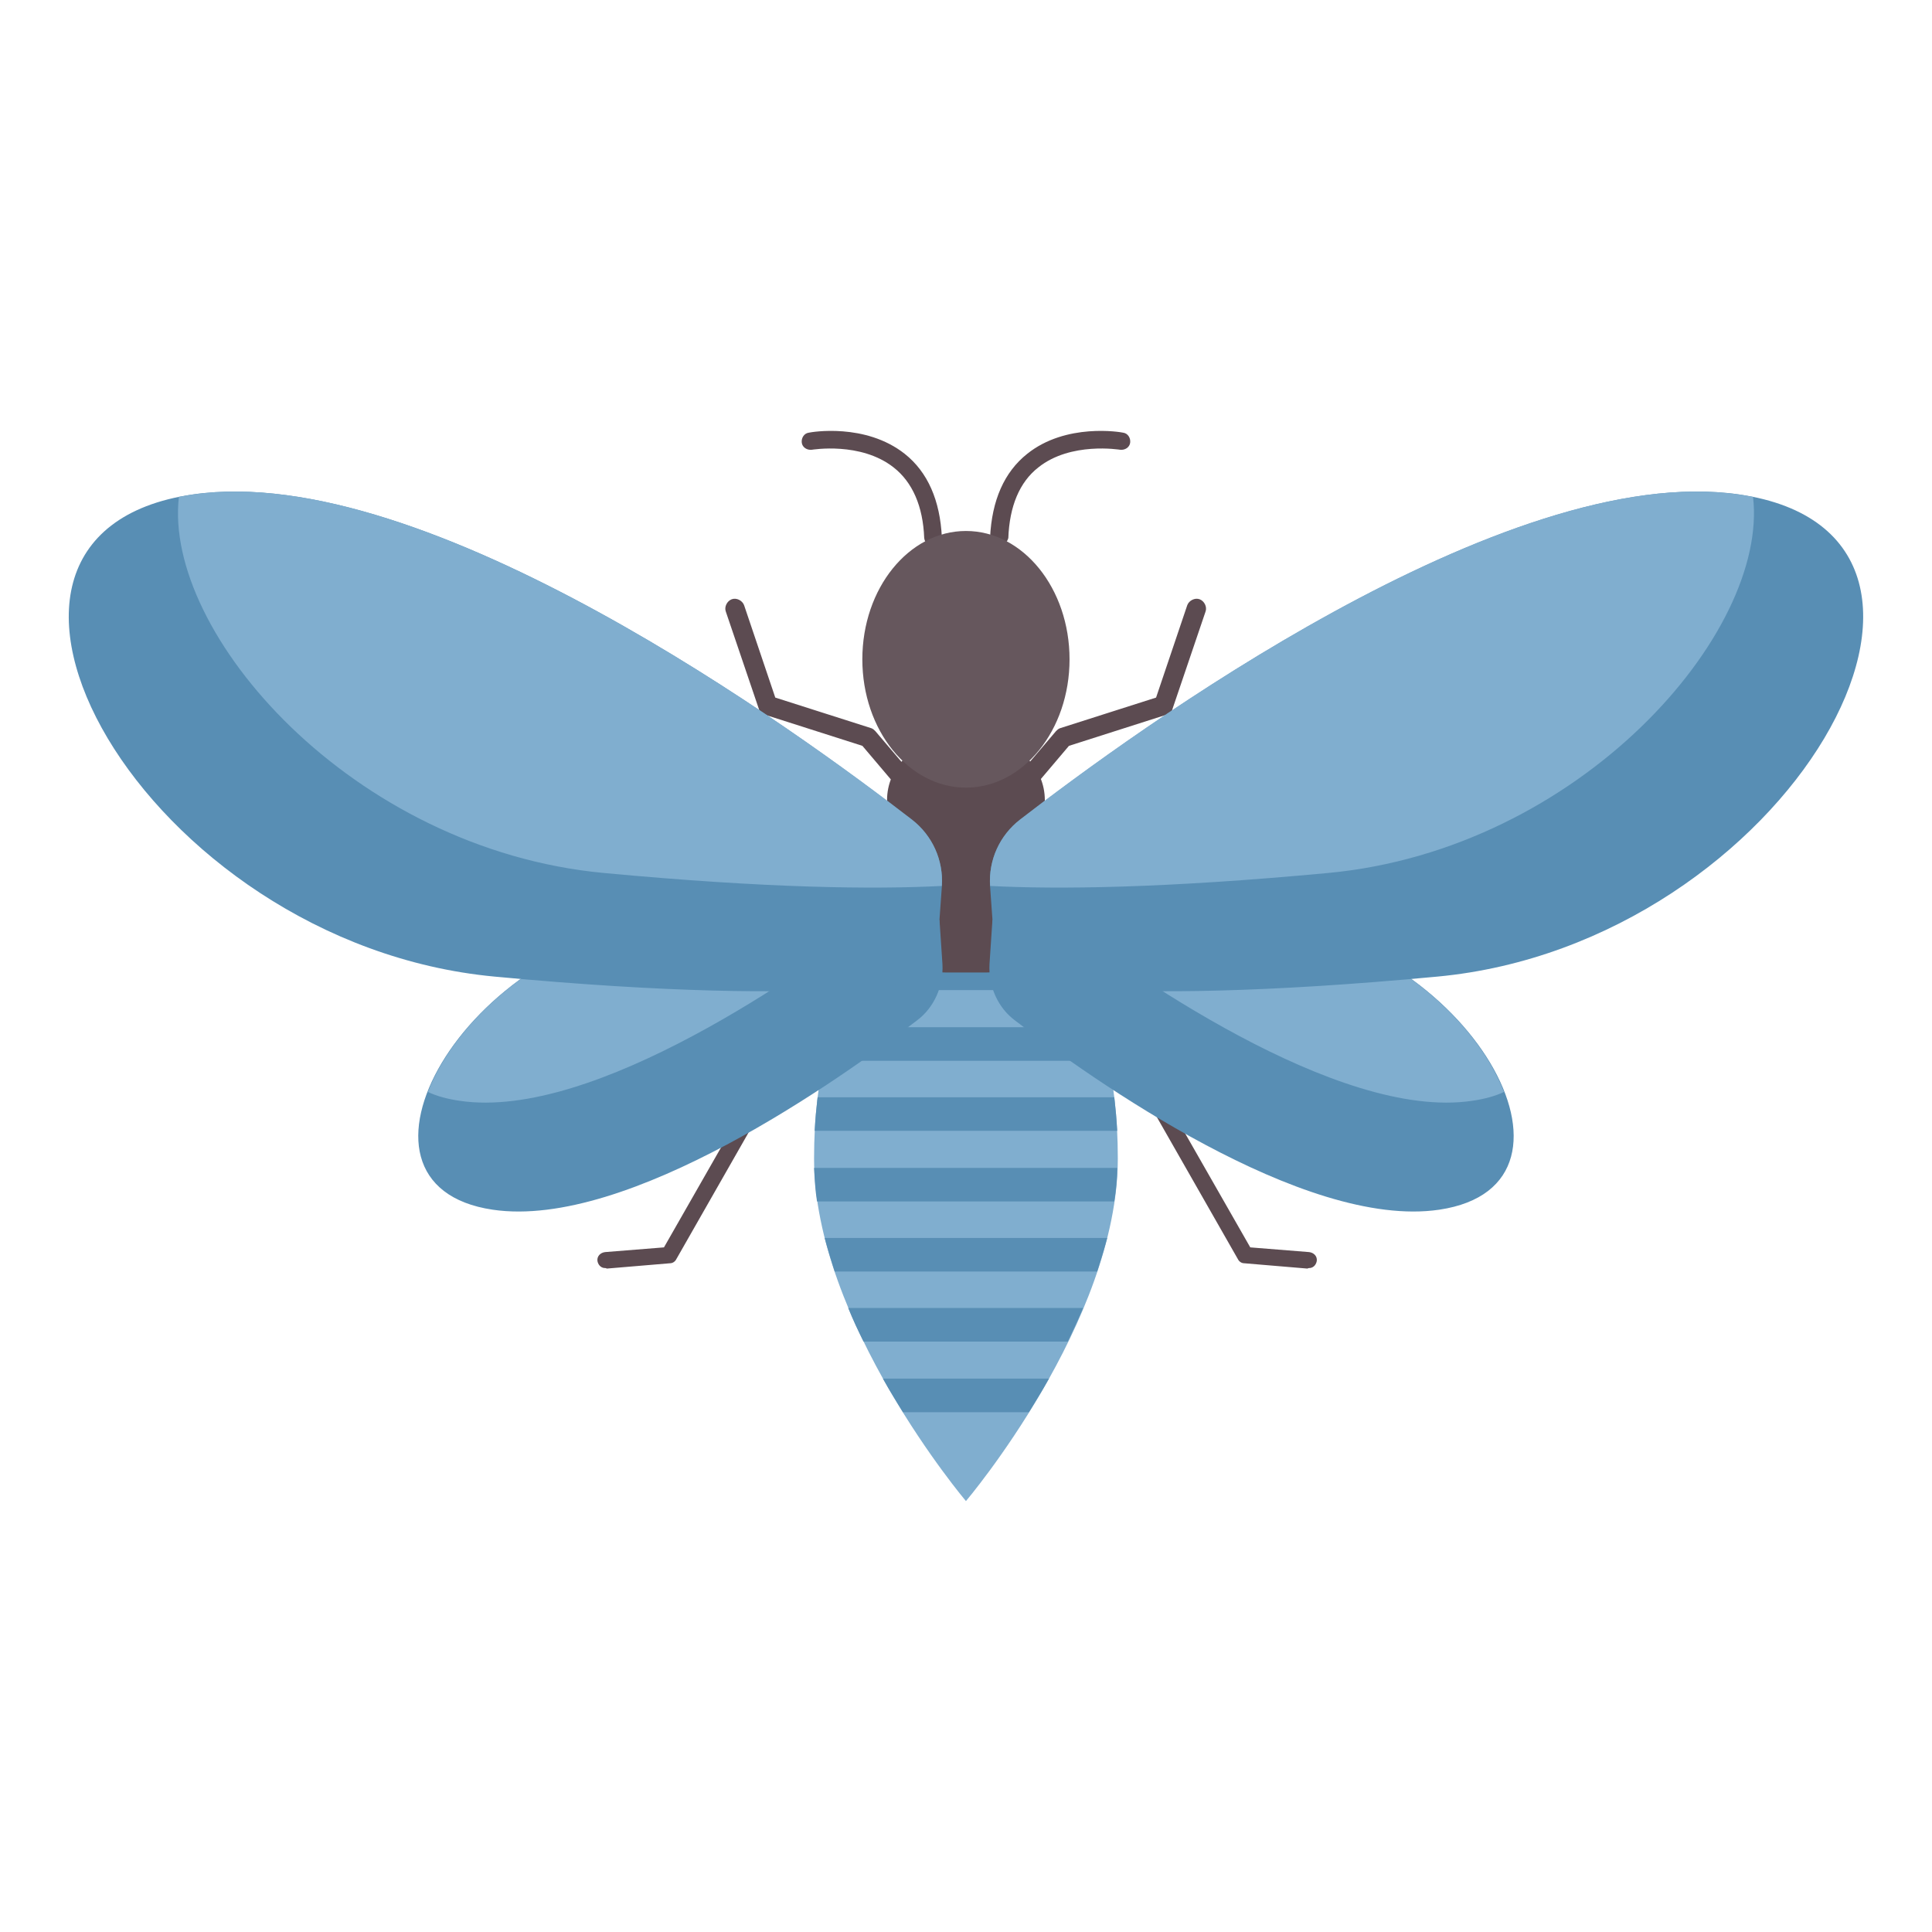 <?xml version="1.0" encoding="UTF-8" standalone="no" ?>
<!DOCTYPE svg PUBLIC "-//W3C//DTD SVG 1.1//EN" "http://www.w3.org/Graphics/SVG/1.1/DTD/svg11.dtd">
<svg xmlns="http://www.w3.org/2000/svg" xmlns:xlink="http://www.w3.org/1999/xlink" version="1.1" width="640" height="640" viewBox="0 0 640 640" xml:space="preserve">
<desc>Created with Fabric.js 4.6.0</desc>
<defs>
</defs>
<g transform="matrix(1.95 0 0 1.95 320 320)" id="k9DMX8hOtcv7FssO7dNtT"  >
<g style="" vector-effect="non-scaling-stroke"   >
		<g transform="matrix(1 0 0 1 -31.94 32.52)" id="LBA95ww7qHijybcxjEOan"  >
<path style="stroke: none; stroke-width: 1; stroke-dasharray: none; stroke-linecap: butt; stroke-dashoffset: 0; stroke-linejoin: miter; stroke-miterlimit: 4; fill: rgb(92,75,81); fill-rule: nonzero; opacity: 1;" vector-effect="non-scaling-stroke"  transform=" translate(-580.17, -734.32)" d="M 550.6 753.1 C 550 753 549.6 752.5 549.5 751.9 C 549.4 751.1 550 750.5 550.8 750.4 L 560.8 749.6 L 578.8 718.1 C 579.1 717.6 579.7 717.3 580.4 717.4 L 593.2 720.6 L 609 715.5 C 609.7 715.3 610.5 715.7 610.8 716.4 C 611 717.1 610.6 717.9 609.9 718.2 L 593.7 723.4 C 593.5 723.5 593.2 723.5 592.9 723.4 L 580.7 720.4 L 562.9 751.6 C 562.7 752 562.3 752.3 561.8 752.3 L 551.1 753.2 C 550.9 753.1 550.8 753.1 550.6 753.1 z" stroke-linecap="round" />
</g>
		<g transform="matrix(1 0 0 1 28.92 32.52)" id="igTP0wu4sRuihCp3lS_0o"  >
<path style="stroke: none; stroke-width: 1; stroke-dasharray: none; stroke-linecap: butt; stroke-dashoffset: 0; stroke-linejoin: miter; stroke-miterlimit: 4; fill: rgb(92,75,81); fill-rule: nonzero; opacity: 1;" vector-effect="non-scaling-stroke"  transform=" translate(-641.03, -734.32)" d="M 670.6 753.1 C 671.2 753 671.6 752.5 671.7 751.9 C 671.8 751.1 671.2 750.5 670.4 750.4 L 660.4 749.6 L 642.4 718.1 C 642.1 717.6 641.5 717.3 640.8 717.4 L 628 720.6 L 612.2 715.5 C 611.5 715.3 610.7 715.7 610.4 716.4 C 610.2 717.1 610.6 717.9 611.3 718.2 L 627.5 723.4 C 627.7 723.5 628 723.5 628.3 723.4 L 640.5 720.4 L 658.3 751.6 C 658.5 752 658.9 752.3 659.4 752.3 L 670.1 753.2 C 670.3 753.1 670.5 753.1 670.6 753.1 z" stroke-linecap="round" />
</g>
		<g transform="matrix(1 0 0 1 -22.25 -43.08)" id="K1eYpQerAMgm-OERgNs3p"  >
<path style="stroke: none; stroke-width: 1; stroke-dasharray: none; stroke-linecap: butt; stroke-dashoffset: 0; stroke-linejoin: miter; stroke-miterlimit: 4; fill: rgb(92,75,81); fill-rule: nonzero; opacity: 1;" vector-effect="non-scaling-stroke"  transform=" translate(-589.85, -658.72)" d="M 606.3 678 C 606 677.9 605.8 677.7 605.6 677.5 L 594.5 664.4 L 577.9 659.1 C 577.4 658.9 577 658.6 576.9 658.1 L 571.3 641.6 C 571 640.8 571.5 639.8 572.3 639.5 C 573.1 639.2 574.1 639.7 574.4 640.5 L 579.7 656.2 L 596 661.4 C 596.3 661.5 596.5 661.7 596.7 661.9 L 608.1 675.3 C 608.7 676 608.6 677 607.9 677.6 C 607.4 678 606.8 678.1 606.3 678 z" stroke-linecap="round" />
</g>
		<g transform="matrix(1 0 0 1 22.14 -43.08)" id="JcBgPavdu8-wW9v5o4T_V"  >
<path style="stroke: none; stroke-width: 1; stroke-dasharray: none; stroke-linecap: butt; stroke-dashoffset: 0; stroke-linejoin: miter; stroke-miterlimit: 4; fill: rgb(92,75,81); fill-rule: nonzero; opacity: 1;" vector-effect="non-scaling-stroke"  transform=" translate(-634.25, -658.72)" d="M 617.8 678 C 618.1 677.9 618.3 677.7 618.5 677.5 L 629.6 664.4 L 646.2 659.1 C 646.7 658.9 647.1 658.6 647.2 658.1 L 652.8 641.6 C 653.1 640.8 652.6 639.8 651.8 639.5 C 651 639.2 650 639.7 649.7 640.5 L 644.4 656.2 L 628.1 661.4 C 627.8 661.5 627.6 661.7 627.4 661.9 L 616 675.3 C 615.4 676 615.5 677 616.2 677.6 C 616.7 678 617.3 678.1 617.8 678 z" stroke-linecap="round" />
</g>
		<g transform="matrix(1 0 0 1 -16.01 -81.1)" id="wKvGrLJ2ZWwQk2gfZyoEF"  >
<path style="stroke: none; stroke-width: 1; stroke-dasharray: none; stroke-linecap: butt; stroke-dashoffset: 0; stroke-linejoin: miter; stroke-miterlimit: 4; fill: rgb(92,75,81); fill-rule: nonzero; opacity: 1;" vector-effect="non-scaling-stroke"  transform=" translate(-596.09, -620.7)" d="M 606.5 630.5 C 605.7 630.5 605.1 629.9 605 629.1 C 604.8 623.7 603 619.6 599.8 617.1 C 594.2 612.7 586 614.1 585.9 614.1 C 585.1 614.2 584.3 613.7 584.2 612.9 C 584.1 612.1 584.6 611.3 585.4 611.2 C 585.8 611.1 595 609.5 601.7 614.8 C 605.6 617.9 607.7 622.7 608 629 C 608 629.7 607.4 630.4 606.5 630.5 C 606.5 630.5 606.5 630.5 606.5 630.5 z" stroke-linecap="round" />
</g>
		<g transform="matrix(1 0 0 1 16 -81.1)" id="jQKHgZGAyA6P_zmejGxku"  >
<path style="stroke: none; stroke-width: 1; stroke-dasharray: none; stroke-linecap: butt; stroke-dashoffset: 0; stroke-linejoin: miter; stroke-miterlimit: 4; fill: rgb(92,75,81); fill-rule: nonzero; opacity: 1;" vector-effect="non-scaling-stroke"  transform=" translate(-628.11, -620.7)" d="M 617.7 630.5 C 617.7 630.5 617.6 630.5 617.7 630.5 C 616.8 630.5 616.2 629.8 616.2 629 C 616.5 622.7 618.6 617.9 622.5 614.8 C 629.1 609.5 638.4 611.1 638.8 611.2 C 639.6 611.3 640.1 612.1 640 612.9 C 639.9 613.7 639.1 614.2 638.3 614.1 C 638.2 614.1 629.9 612.7 624.4 617.1 C 621.2 619.6 619.5 623.7 619.3 629.1 C 619.1 629.8 618.5 630.5 617.7 630.5 z" stroke-linecap="round" />
</g>
		<g transform="matrix(1 0 0 1 -0.01 40.65)" id="jjDGEaAscOYnfF6jw9vNv"  >
<path style="stroke: none; stroke-width: 1; stroke-dasharray: none; stroke-linecap: butt; stroke-dashoffset: 0; stroke-linejoin: miter; stroke-miterlimit: 4; fill: rgb(128,174,207); fill-rule: nonzero; opacity: 1;" vector-effect="non-scaling-stroke"  transform=" translate(-612.1, -742.45)" d="M 637.9 734.5 C 637.9 762.3 612.1 792.7 612.1 792.7 C 612.1 792.7 586.3 762.2 586.3 734.5 C 586.3 706.8 597.9 692.2 612.1 692.2 C 626.3 692.2 637.9 706.7 637.9 734.5 z" stroke-linecap="round" />
</g>
		<g transform="matrix(1 0 0 1 -0.11 1.25)" id="xQUaYD4Q0TDoln4AqLP8e"  >
<path style="stroke: none; stroke-width: 1; stroke-dasharray: none; stroke-linecap: butt; stroke-dashoffset: 0; stroke-linejoin: miter; stroke-miterlimit: 4; fill: rgb(88,142,180); fill-rule: nonzero; opacity: 1;" vector-effect="non-scaling-stroke"  transform=" translate(-612, -703.05)" d="M 595.8 700.2 C 594.4 701.9 593.2 703.8 592 705.9 L 632 705.9 C 630.9 703.7 629.6 701.8 628.2 700.2 L 595.8 700.2 z" stroke-linecap="round" />
</g>
		<g transform="matrix(1 0 0 1 -0.06 13.25)" id="iuBxfBsN450bOs-EgKoYX"  >
<path style="stroke: none; stroke-width: 1; stroke-dasharray: none; stroke-linecap: butt; stroke-dashoffset: 0; stroke-linejoin: miter; stroke-miterlimit: 4; fill: rgb(88,142,180); fill-rule: nonzero; opacity: 1;" vector-effect="non-scaling-stroke"  transform=" translate(-612.05, -715.05)" d="M 589.5 712.2 C 588.9 714 588.4 715.9 587.9 717.9 L 636.2 717.9 C 635.8 715.9 635.2 714 634.6 712.2 L 589.5 712.2 z" stroke-linecap="round" />
</g>
		<g transform="matrix(1 0 0 1 -0.01 25.15)" id="XgE-B3f0sAEJXMgOWPPjk"  >
<path style="stroke: none; stroke-width: 1; stroke-dasharray: none; stroke-linecap: butt; stroke-dashoffset: 0; stroke-linejoin: miter; stroke-miterlimit: 4; fill: rgb(88,142,180); fill-rule: nonzero; opacity: 1;" vector-effect="non-scaling-stroke"  transform=" translate(-612.1, -726.95)" d="M 586.9 724.1 C 586.7 725.9 586.5 727.8 586.4 729.8 L 637.8 729.8 C 637.7 727.8 637.5 725.9 637.3 724.1 L 586.9 724.1 z" stroke-linecap="round" />
</g>
		<g transform="matrix(1 0 0 1 -0.06 37.15)" id="YTj8mYLKtwnQVJ_R_W2av"  >
<path style="stroke: none; stroke-width: 1; stroke-dasharray: none; stroke-linecap: butt; stroke-dashoffset: 0; stroke-linejoin: miter; stroke-miterlimit: 4; fill: rgb(88,142,180); fill-rule: nonzero; opacity: 1;" vector-effect="non-scaling-stroke"  transform=" translate(-612.05, -738.95)" d="M 586.3 736.1 C 586.4 738 586.5 739.9 586.8 741.8 L 637.3 741.8 C 637.6 739.9 637.8 738 637.8 736.1 L 586.3 736.1 z" stroke-linecap="round" />
</g>
		<g transform="matrix(1 0 0 1 -0.01 49.05)" id="8YWlrBmSd1JpoWXRN1fTx"  >
<path style="stroke: none; stroke-width: 1; stroke-dasharray: none; stroke-linecap: butt; stroke-dashoffset: 0; stroke-linejoin: miter; stroke-miterlimit: 4; fill: rgb(88,142,180); fill-rule: nonzero; opacity: 1;" vector-effect="non-scaling-stroke"  transform=" translate(-612.1, -750.85)" d="M 588.1 748 C 588.6 749.9 589.2 751.8 589.8 753.7 L 634.4 753.7 C 635 751.8 635.6 749.9 636.1 748 L 588.1 748 z" stroke-linecap="round" />
</g>
		<g transform="matrix(1 0 0 1 -0.06 60.95)" id="VNlYWMd_UjwbhoYK9PQq8"  >
<path style="stroke: none; stroke-width: 1; stroke-dasharray: none; stroke-linecap: butt; stroke-dashoffset: 0; stroke-linejoin: miter; stroke-miterlimit: 4; fill: rgb(88,142,180); fill-rule: nonzero; opacity: 1;" vector-effect="non-scaling-stroke"  transform=" translate(-612.05, -762.75)" d="M 592.1 759.9 C 592.9 761.9 593.8 763.8 594.7 765.6 L 629.4 765.6 C 630.3 763.7 631.2 761.8 632 759.9 L 592.1 759.9 z" stroke-linecap="round" />
</g>
		<g transform="matrix(1 0 0 1 -0.01 72.95)" id="-iV8-yLj3DyRyAKBA97oO"  >
<path style="stroke: none; stroke-width: 1; stroke-dasharray: none; stroke-linecap: butt; stroke-dashoffset: 0; stroke-linejoin: miter; stroke-miterlimit: 4; fill: rgb(88,142,180); fill-rule: nonzero; opacity: 1;" vector-effect="non-scaling-stroke"  transform=" translate(-612.1, -774.75)" d="M 622.8 777.6 C 623.9 775.8 625.1 773.9 626.2 771.9 L 598 771.9 C 599.1 773.9 600.3 775.8 601.4 777.6 L 622.8 777.6 z" stroke-linecap="round" />
</g>
		<g transform="matrix(1 0 0 1 -0.01 -18.5)" id="Sf5GAVh7C7qcSp0Ve-AOp"  >
<path style="stroke: none; stroke-width: 1; stroke-dasharray: none; stroke-linecap: butt; stroke-dashoffset: 0; stroke-linejoin: miter; stroke-miterlimit: 4; fill: rgb(92,75,81); fill-rule: nonzero; opacity: 1;" vector-effect="non-scaling-stroke"  transform=" translate(-612.1, -683.3)" d="M 615.6 663.7 L 608.6 663.7 C 603.1 663.7 598.7 668.2 598.7 673.6 L 598.7 693 C 598.7 698.5 603.2 702.9 608.6 702.9 L 615.6 702.9 C 621.1 702.9 625.5 698.4 625.5 693 L 625.5 673.6 C 625.5 668.2 621.1 663.7 615.6 663.7 z" stroke-linecap="round" />
</g>
		<g transform="matrix(1 0 0 1 -0.01 -52.1)" id="CpCy-FTPwl-9mRzrkbZUg"  >
<path style="stroke: none; stroke-width: 1; stroke-dasharray: none; stroke-linecap: butt; stroke-dashoffset: 0; stroke-linejoin: miter; stroke-miterlimit: 4; fill: rgb(102,87,93); fill-rule: nonzero; opacity: 1;" vector-effect="non-scaling-stroke"  transform=" translate(-17.6, -21.8)" d="M 0 21.8 C 0 9.76 7.88 0 17.6 0 C 27.32 0 35.2 9.76 35.2 21.8 C 35.2 33.84 27.32 43.6 17.6 43.6 C 7.88 43.6 0 33.84 0 21.8 z" stroke-linecap="round" />
</g>
		<g transform="matrix(1 0 0 1 -48.52 16.22)" id="R8xoolFGv7h7kL6rHUxho"  >
<path style="stroke: none; stroke-width: 1; stroke-dasharray: none; stroke-linecap: butt; stroke-dashoffset: 0; stroke-linejoin: miter; stroke-miterlimit: 4; fill: rgb(88,142,180); fill-rule: nonzero; opacity: 1;" vector-effect="non-scaling-stroke"  transform=" translate(-563.58, -718.02)" d="M 608.1 701.5 C 608.3 705.2 606.7 708.9 603.7 711.1 C 590.8 721 554.7 746.6 531.7 743.2 C 503.3 739 526.7 697.3 562.6 694 C 598.5 690.7 607.6 694 607.6 694 L 608.1 701.5 z" stroke-linecap="round" />
</g>
		<g transform="matrix(1 0 0 1 -52.81 6.96)" id="_Yk6nFEWdnss7mQpjDDwF"  >
<path style="stroke: none; stroke-width: 1; stroke-dasharray: none; stroke-linecap: butt; stroke-dashoffset: 0; stroke-linejoin: miter; stroke-miterlimit: 4; fill: rgb(128,174,207); fill-rule: nonzero; opacity: 1;" vector-effect="non-scaling-stroke"  transform=" translate(-559.3, -708.76)" d="M 597.9 692.7 C 591.1 692.3 580 692.4 562.6 694 C 542.1 695.9 525.6 710.4 520.7 723.2 C 522.2 723.9 524 724.4 526.1 724.7 C 548.9 728.1 584.9 702.6 597.9 692.7 z" stroke-linecap="round" />
</g>
		<g transform="matrix(1 0 0 1 -78.25 -38.15)" id="nZlmStKqBVMul867IkcZz"  >
<path style="stroke: none; stroke-width: 1; stroke-dasharray: none; stroke-linecap: butt; stroke-dashoffset: 0; stroke-linejoin: miter; stroke-miterlimit: 4; fill: rgb(88,142,180); fill-rule: nonzero; opacity: 1;" vector-effect="non-scaling-stroke"  transform=" translate(-533.85, -663.65)" d="M 608 688.3 C 608.3 683.9 606.4 679.7 602.9 677 C 584 662.3 520.5 615.9 480.7 621.7 C 433.5 628.6 472.4 698 532 703.6 C 591.6 709.2 606.9 703.6 606.9 703.6 L 608 688.3 z" stroke-linecap="round" />
</g>
		<g transform="matrix(1 0 0 1 -68.97 -46.96)" id="_k6Dgg3wkb8JZxuj9mWUn"  >
<path style="stroke: none; stroke-width: 1; stroke-dasharray: none; stroke-linecap: butt; stroke-dashoffset: 0; stroke-linejoin: miter; stroke-miterlimit: 4; fill: rgb(128,174,207); fill-rule: nonzero; opacity: 1;" vector-effect="non-scaling-stroke"  transform=" translate(-543.14, -654.84)" d="M 480.8 621.7 C 480 621.8 479.2 622 478.4 622.1 C 475.7 645.2 507.8 682 550.6 686 C 578.4 688.6 596.5 688.8 608 688.2 L 608 688.2 C 608.3 683.8 606.4 679.6 602.9 676.9 C 584 662.3 520.5 615.9 480.8 621.7 z" stroke-linecap="round" />
</g>
		<g transform="matrix(1 0 0 1 48.51 16.22)" id="GOU0L3LHsyt5fe4w36ZYd"  >
<path style="stroke: none; stroke-width: 1; stroke-dasharray: none; stroke-linecap: butt; stroke-dashoffset: 0; stroke-linejoin: miter; stroke-miterlimit: 4; fill: rgb(88,142,180); fill-rule: nonzero; opacity: 1;" vector-effect="non-scaling-stroke"  transform=" translate(-660.62, -718.02)" d="M 616.1 701.5 C 615.9 705.2 617.5 708.9 620.5 711.1 C 633.4 721 669.5 746.6 692.5 743.2 C 720.9 739 697.5 697.3 661.6 694 C 625.7 690.7 616.6 694 616.6 694 L 616.1 701.5 z" stroke-linecap="round" />
</g>
		<g transform="matrix(1 0 0 1 52.79 6.96)" id="OrnuXbav70pjdYdFJN99S"  >
<path style="stroke: none; stroke-width: 1; stroke-dasharray: none; stroke-linecap: butt; stroke-dashoffset: 0; stroke-linejoin: miter; stroke-miterlimit: 4; fill: rgb(128,174,207); fill-rule: nonzero; opacity: 1;" vector-effect="non-scaling-stroke"  transform=" translate(-664.9, -708.76)" d="M 626.3 692.7 C 633.1 692.3 644.2 692.4 661.6 694 C 682.1 695.9 698.6 710.4 703.5 723.2 C 702 723.9 700.2 724.4 698.1 724.7 C 675.3 728.1 639.3 702.6 626.3 692.7 z" stroke-linecap="round" />
</g>
		<g transform="matrix(1 0 0 1 78.24 -38.15)" id="XR77TpkODoBIo1BiZS6fI"  >
<path style="stroke: none; stroke-width: 1; stroke-dasharray: none; stroke-linecap: butt; stroke-dashoffset: 0; stroke-linejoin: miter; stroke-miterlimit: 4; fill: rgb(88,142,180); fill-rule: nonzero; opacity: 1;" vector-effect="non-scaling-stroke"  transform=" translate(-690.35, -663.65)" d="M 616.2 688.3 C 615.9 683.9 617.8 679.7 621.3 677 C 640.2 662.3 703.7 615.9 743.5 621.7 C 790.7 628.6 751.8 698 692.2 703.6 C 632.6 709.2 617.3 703.6 617.3 703.6 L 616.2 688.3 z" stroke-linecap="round" />
</g>
		<g transform="matrix(1 0 0 1 68.96 -46.96)" id="-JdcKjDd3URkcqpm-HV1W"  >
<path style="stroke: none; stroke-width: 1; stroke-dasharray: none; stroke-linecap: butt; stroke-dashoffset: 0; stroke-linejoin: miter; stroke-miterlimit: 4; fill: rgb(128,174,207); fill-rule: nonzero; opacity: 1;" vector-effect="non-scaling-stroke"  transform=" translate(-681.06, -654.84)" d="M 743.4 621.7 C 744.2 621.8 745 622 745.8 622.1 C 748.5 645.2 716.4 682 673.6 686 C 645.8 688.6 627.7 688.8 616.2 688.2 L 616.2 688.2 C 615.9 683.8 617.8 679.6 621.3 676.9 C 640.2 662.3 703.6 615.9 743.4 621.7 z" stroke-linecap="round" />
</g>
</g>
</g>
</svg>